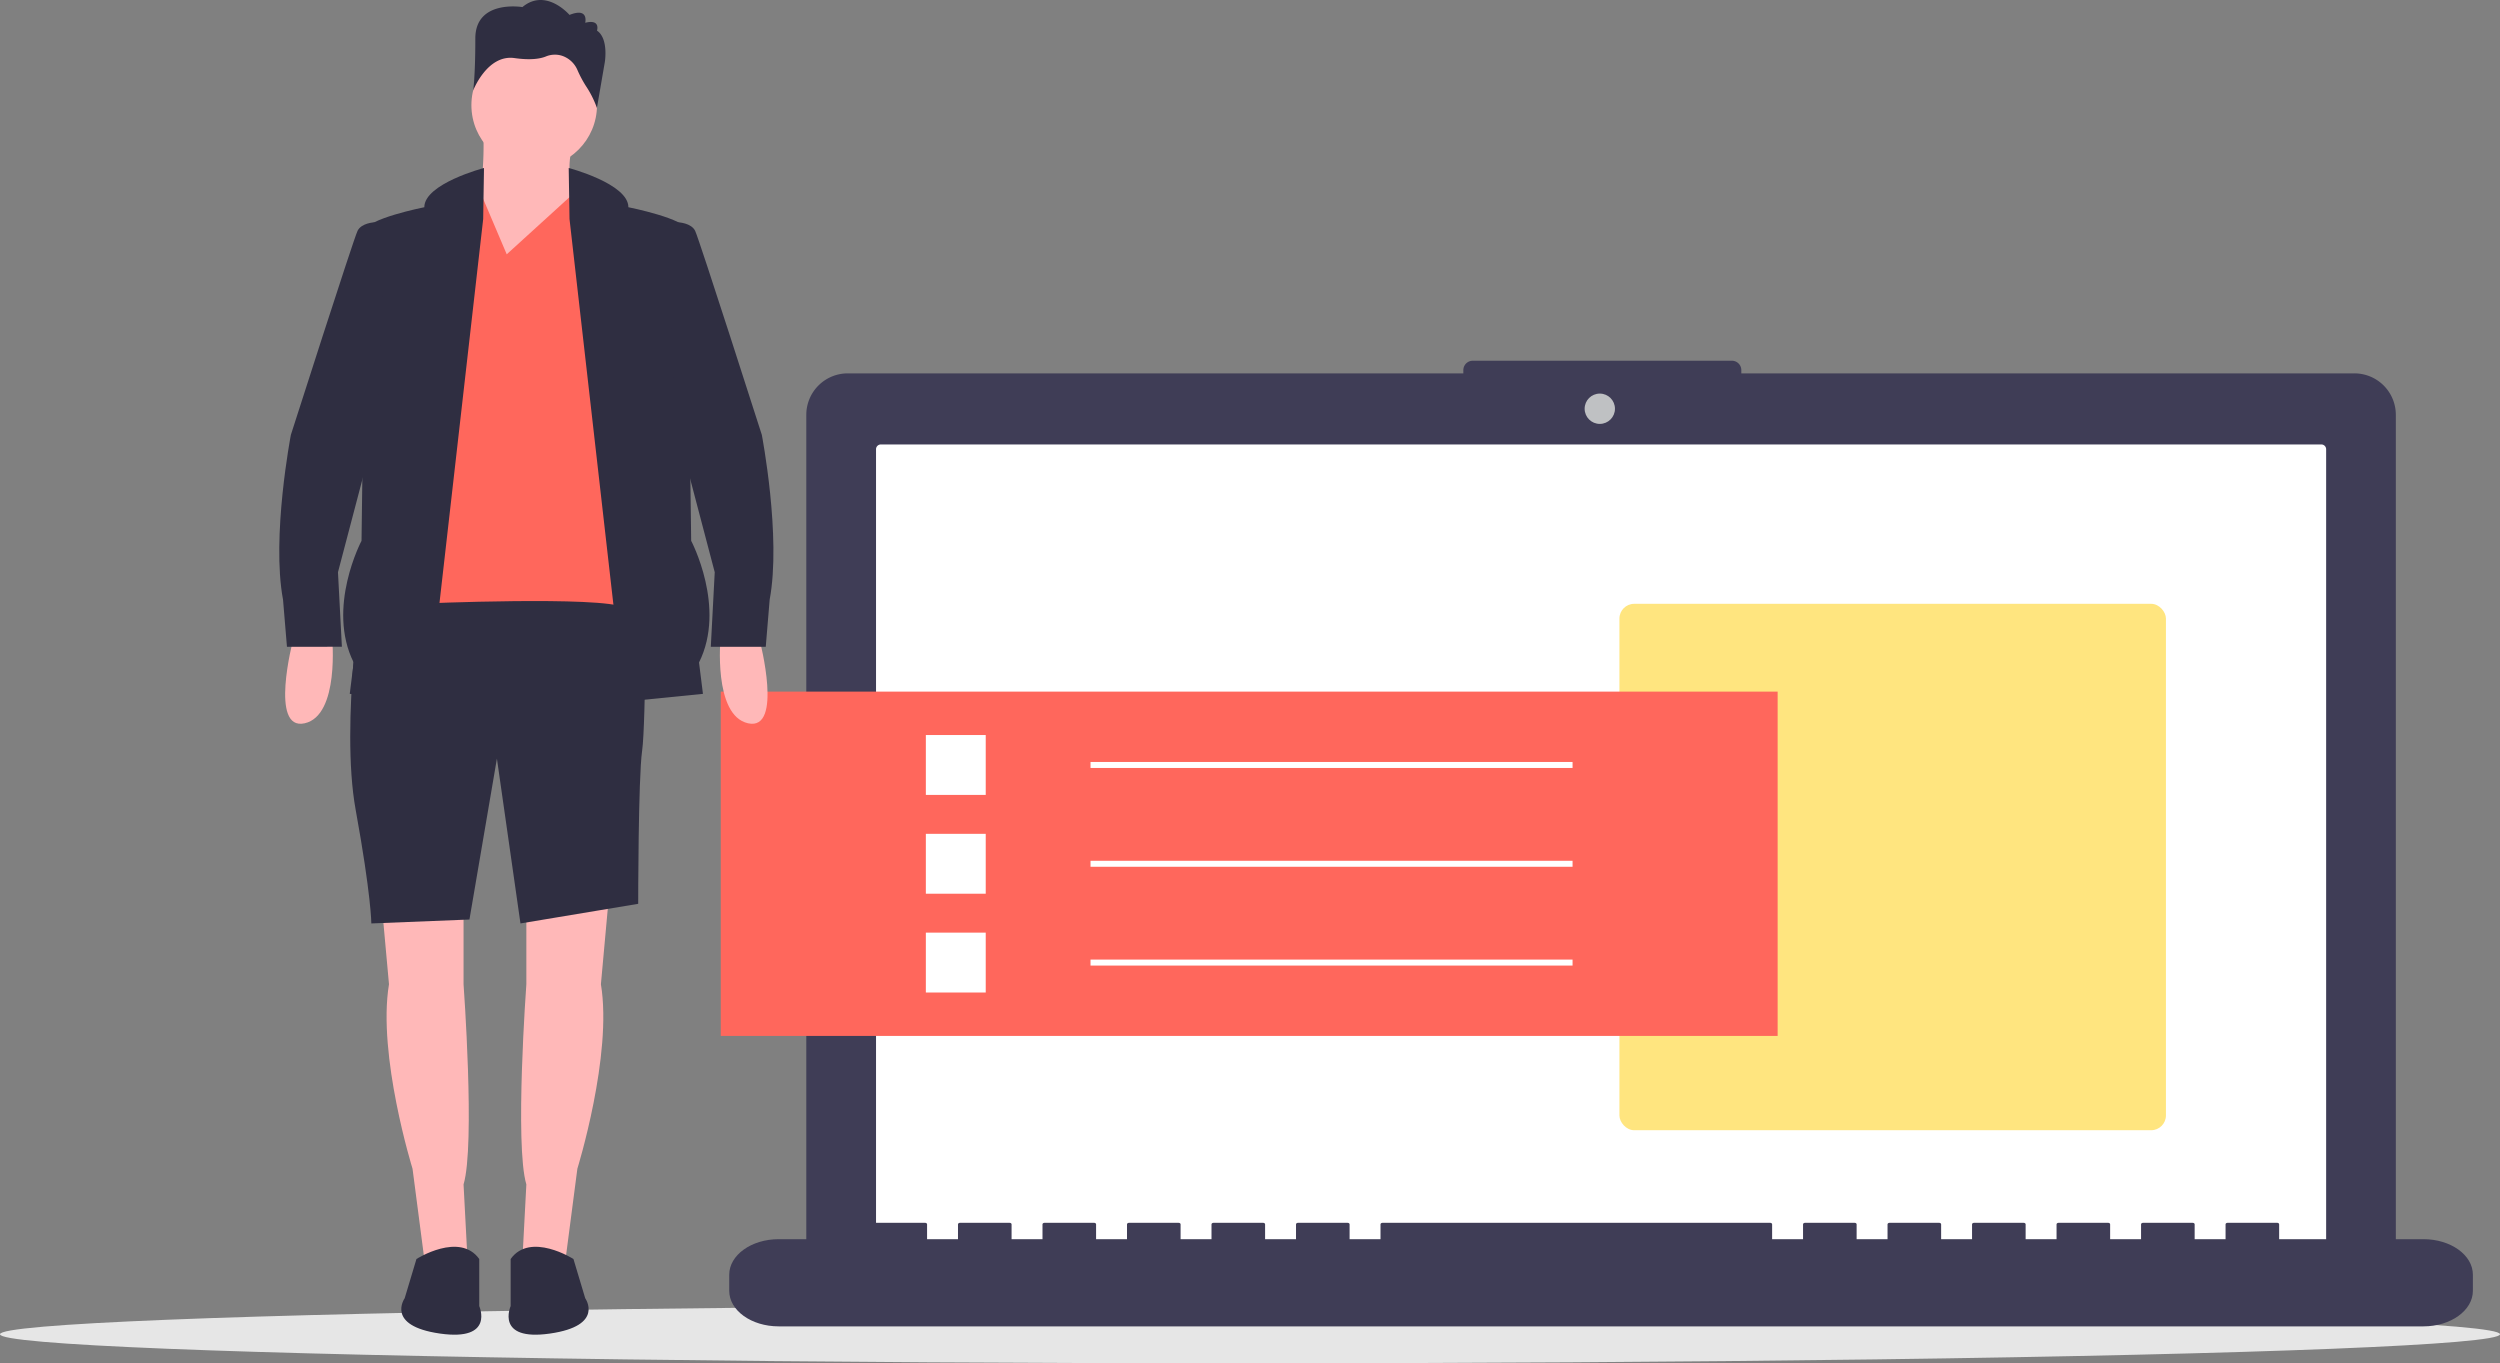 <svg xmlns="http://www.w3.org/2000/svg" width="602.335" height="328.464" viewBox="0 0 602.335 328.464"><rect x="0" y="0" width="602.335" height="328.464" fill="#808080" stroke="none"/><defs><style>.a{fill:#e6e6e6;}.b{fill:#3f3d56;}.c{fill:#fff;}.d{fill:#bfc1c3;}.e{fill:#ffe57f;}.f{fill:#ffb8b8;}.g{fill:#2f2e41;}.h{fill:#ff675c;}</style></defs><g transform="translate(0 0)"><ellipse class="a" cx="301.168" cy="6.995" rx="301.168" ry="6.995" transform="translate(0 314.473)"/><path class="b" d="M815.847,339.394h-147.7v-.773a2.271,2.271,0,0,0-2.271-2.271H603.44a2.271,2.271,0,0,0-2.271,2.271v.773H452.857a9.991,9.991,0,0,0-9.991,9.991V551.635a9.991,9.991,0,0,0,9.991,9.991H815.847a9.991,9.991,0,0,0,9.991-9.991V349.384a9.991,9.991,0,0,0-9.991-9.991Z" transform="translate(-248.602 -249.437)"/><path class="c" d="M468.7,366a1.153,1.153,0,0,0-1.14,1.163V562.887a1.153,1.153,0,0,0,1.14,1.163h347.1a1.153,1.153,0,0,0,1.14-1.163V367.163a1.153,1.153,0,0,0-1.14-1.163Z" transform="translate(-256.494 -258.916)"/><circle class="d" cx="3.653" cy="3.653" r="3.653" transform="translate(381.793 94.827)"/><path class="b" d="M823.761,645.588H789V642c0-.2-.222-.357-.5-.357H776.589c-.274,0-.5.16-.5.357v3.59h-7.448V642c0-.2-.222-.357-.5-.357H756.229c-.274,0-.5.16-.5.357v3.59h-7.449V642c0-.2-.222-.357-.5-.357H735.869c-.274,0-.5.16-.5.357v3.59h-7.449V642c0-.2-.222-.357-.5-.357H715.509c-.274,0-.5.16-.5.357v3.59h-7.449V642c0-.2-.222-.357-.5-.357H695.148c-.274,0-.5.16-.5.357v3.59H687.2V642c0-.2-.222-.357-.5-.357H674.789c-.274,0-.5.16-.5.357v3.59h-7.449V642c0-.2-.222-.357-.5-.357H572.988c-.274,0-.5.16-.5.357v3.59h-7.449V642c0-.2-.222-.357-.5-.357H552.629c-.274,0-.5.16-.5.357v3.59h-7.449V642c0-.2-.222-.357-.5-.357H532.269c-.274,0-.5.16-.5.357v3.59h-7.449V642c0-.2-.222-.357-.5-.357H511.908c-.274,0-.5.16-.5.357v3.59h-7.449V642c0-.2-.222-.357-.5-.357H491.548c-.274,0-.5.16-.5.357v3.59H483.6V642c0-.2-.222-.357-.5-.357H471.189c-.274,0-.5.16-.5.357v3.59h-7.449V642c0-.2-.222-.357-.5-.357H450.828c-.274,0-.5.16-.5.357v3.59H427.489c-6.582,0-11.918,3.836-11.918,8.567v3.874c0,4.732,5.336,8.567,11.918,8.567H823.761c6.582,0,11.918-3.836,11.918-8.567v-3.874C835.681,649.424,830.347,645.588,823.761,645.588Z" transform="translate(-239.876 -347.03)"/><rect class="e" width="131.676" height="126.829" rx="3.562" transform="translate(390.173 145.48)"/><path class="f" d="M326.731,254.187a81.679,81.679,0,0,1-.946,17.02s-6.619,15.129.946,21.748S348.479,273.1,348.479,273.1c-.981-5.874-1.547-11.4,0-15.129Z" transform="translate(-210.317 -223.172)"/><path class="f" d="M343.132,526.6v20.8s-2.837,38.768,0,48.223l-.946,17.966h10.4l2.837-21.748s8.51-27.421,5.673-44.441l1.891-20.8Z" transform="translate(-216.316 -310.254)"/><path class="f" d="M312.156,526.6v20.8s2.837,38.768,0,48.223l.946,17.966H302.7l-2.837-21.748s-8.51-27.421-5.673-44.441L292.3,526.6Z" transform="translate(-200.47 -310.254)"/><path class="g" d="M284.546,411.046s-5.673,35.931-1.891,56.733,3.782,27.421,3.782,27.421l23.639-.946,6.619-38.768,5.673,39.713,28.367-4.728s0-30.258.946-36.877.946-44.441.946-44.441Z" transform="translate(-196.971 -272.711)"/><path class="g" d="M353.058,653.082s-10.4-6.619-15.129,0v11.347s-3.782,8.51,9.456,6.619,8.51-8.51,8.51-8.51Z" transform="translate(-214.896 -349.747)"/><path class="g" d="M303.089,653.082s10.4-6.619,15.129,0v11.347s3.782,8.51-9.456,6.619-8.51-8.51-8.51-8.51Z" transform="translate(-202.75 -349.747)"/><circle class="f" cx="15.129" cy="15.129" r="15.129" transform="translate(113.577 10.212)"/><path class="h" d="M326.556,291.471l-6.5-15.3-6.734,3.011-8.51,49.169.946,47.278s43.5-1.891,49.169.946-6.619-92.664-6.619-92.664l-5.673-7.077Z" transform="translate(-204.468 -230.199)"/><path class="g" d="M312.786,268.086s-14.379,3.782-14.379,9.456c0,0-14.183,2.837-14.183,5.673s-.946,74.7-.946,74.7-8.51,16.074-1.891,29.312l-.946,7.564,18.911,1.891,13.238-116.3Z" transform="translate(-196.175 -227.615)"/><path class="g" d="M358.724,268.086s14.379,3.782,14.379,9.456c0,0,14.183,2.837,14.183,5.673s.946,74.7.946,74.7,8.51,16.074,1.891,29.312l.946,7.564-18.911,1.891-13.238-116.3Z" transform="translate(-221.704 -227.615)"/><path class="g" d="M351.88,214.084s.946-3.782-3.782-1.891c0,0-5.673-6.619-11.347-1.891,0,0-11.347-1.891-11.347,7.564s-.535,12.578-.535,12.578,3.372-8.8,9.99-7.85c4.045.578,6.324.1,7.485-.366a5.675,5.675,0,0,1,3.962-.188,6.164,6.164,0,0,1,3.682,3.39,28.42,28.42,0,0,0,2.05,3.876,24.006,24.006,0,0,1,2.662,5.3h0l1.907-11.063s.946-5.673-1.891-7.564C354.717,215.975,355.662,213.138,351.88,214.084Z" transform="translate(-210.882 -208.599)"/><rect class="h" width="254.64" height="82.956" transform="translate(173.655 166.634)"/><path class="f" d="M260.158,435.118s-5.673,21.748,2.837,19.857,6.619-20.8,6.619-20.8Z" transform="translate(-189.603 -280.708)"/><path class="f" d="M421.893,435.118s5.673,21.748-2.837,19.857-6.619-20.8-6.619-20.8Z" transform="translate(-238.817 -280.708)"/><path class="g" d="M281.711,289.368l-2.61-2.032s-3.063.141-4.009,2.032-16.074,49.169-16.074,49.169-4.728,24.584-1.891,39.713l.946,11.347H271.31l-.945-17.966L279.82,335.7Z" transform="translate(-188.936 -233.769)"/><path class="g" d="M393.758,289.368l2.61-2.032s3.063.141,4.009,2.032,16.074,49.169,16.074,49.169,4.728,24.584,1.891,39.713L417.4,389.6H404.16l.946-17.966L395.65,335.7Z" transform="translate(-232.903 -233.769)"/><rect class="c" width="14.427" height="14.427" transform="translate(223.068 177.094)"/><rect class="c" width="116.139" height="1.443" transform="translate(262.743 183.586)"/><rect class="c" width="14.427" height="14.427" transform="translate(223.068 200.899)"/><rect class="c" width="116.139" height="1.443" transform="translate(262.743 207.391)"/><rect class="c" width="14.427" height="14.427" transform="translate(223.068 224.703)"/><rect class="c" width="116.139" height="1.443" transform="translate(262.743 231.196)"/></g></svg>